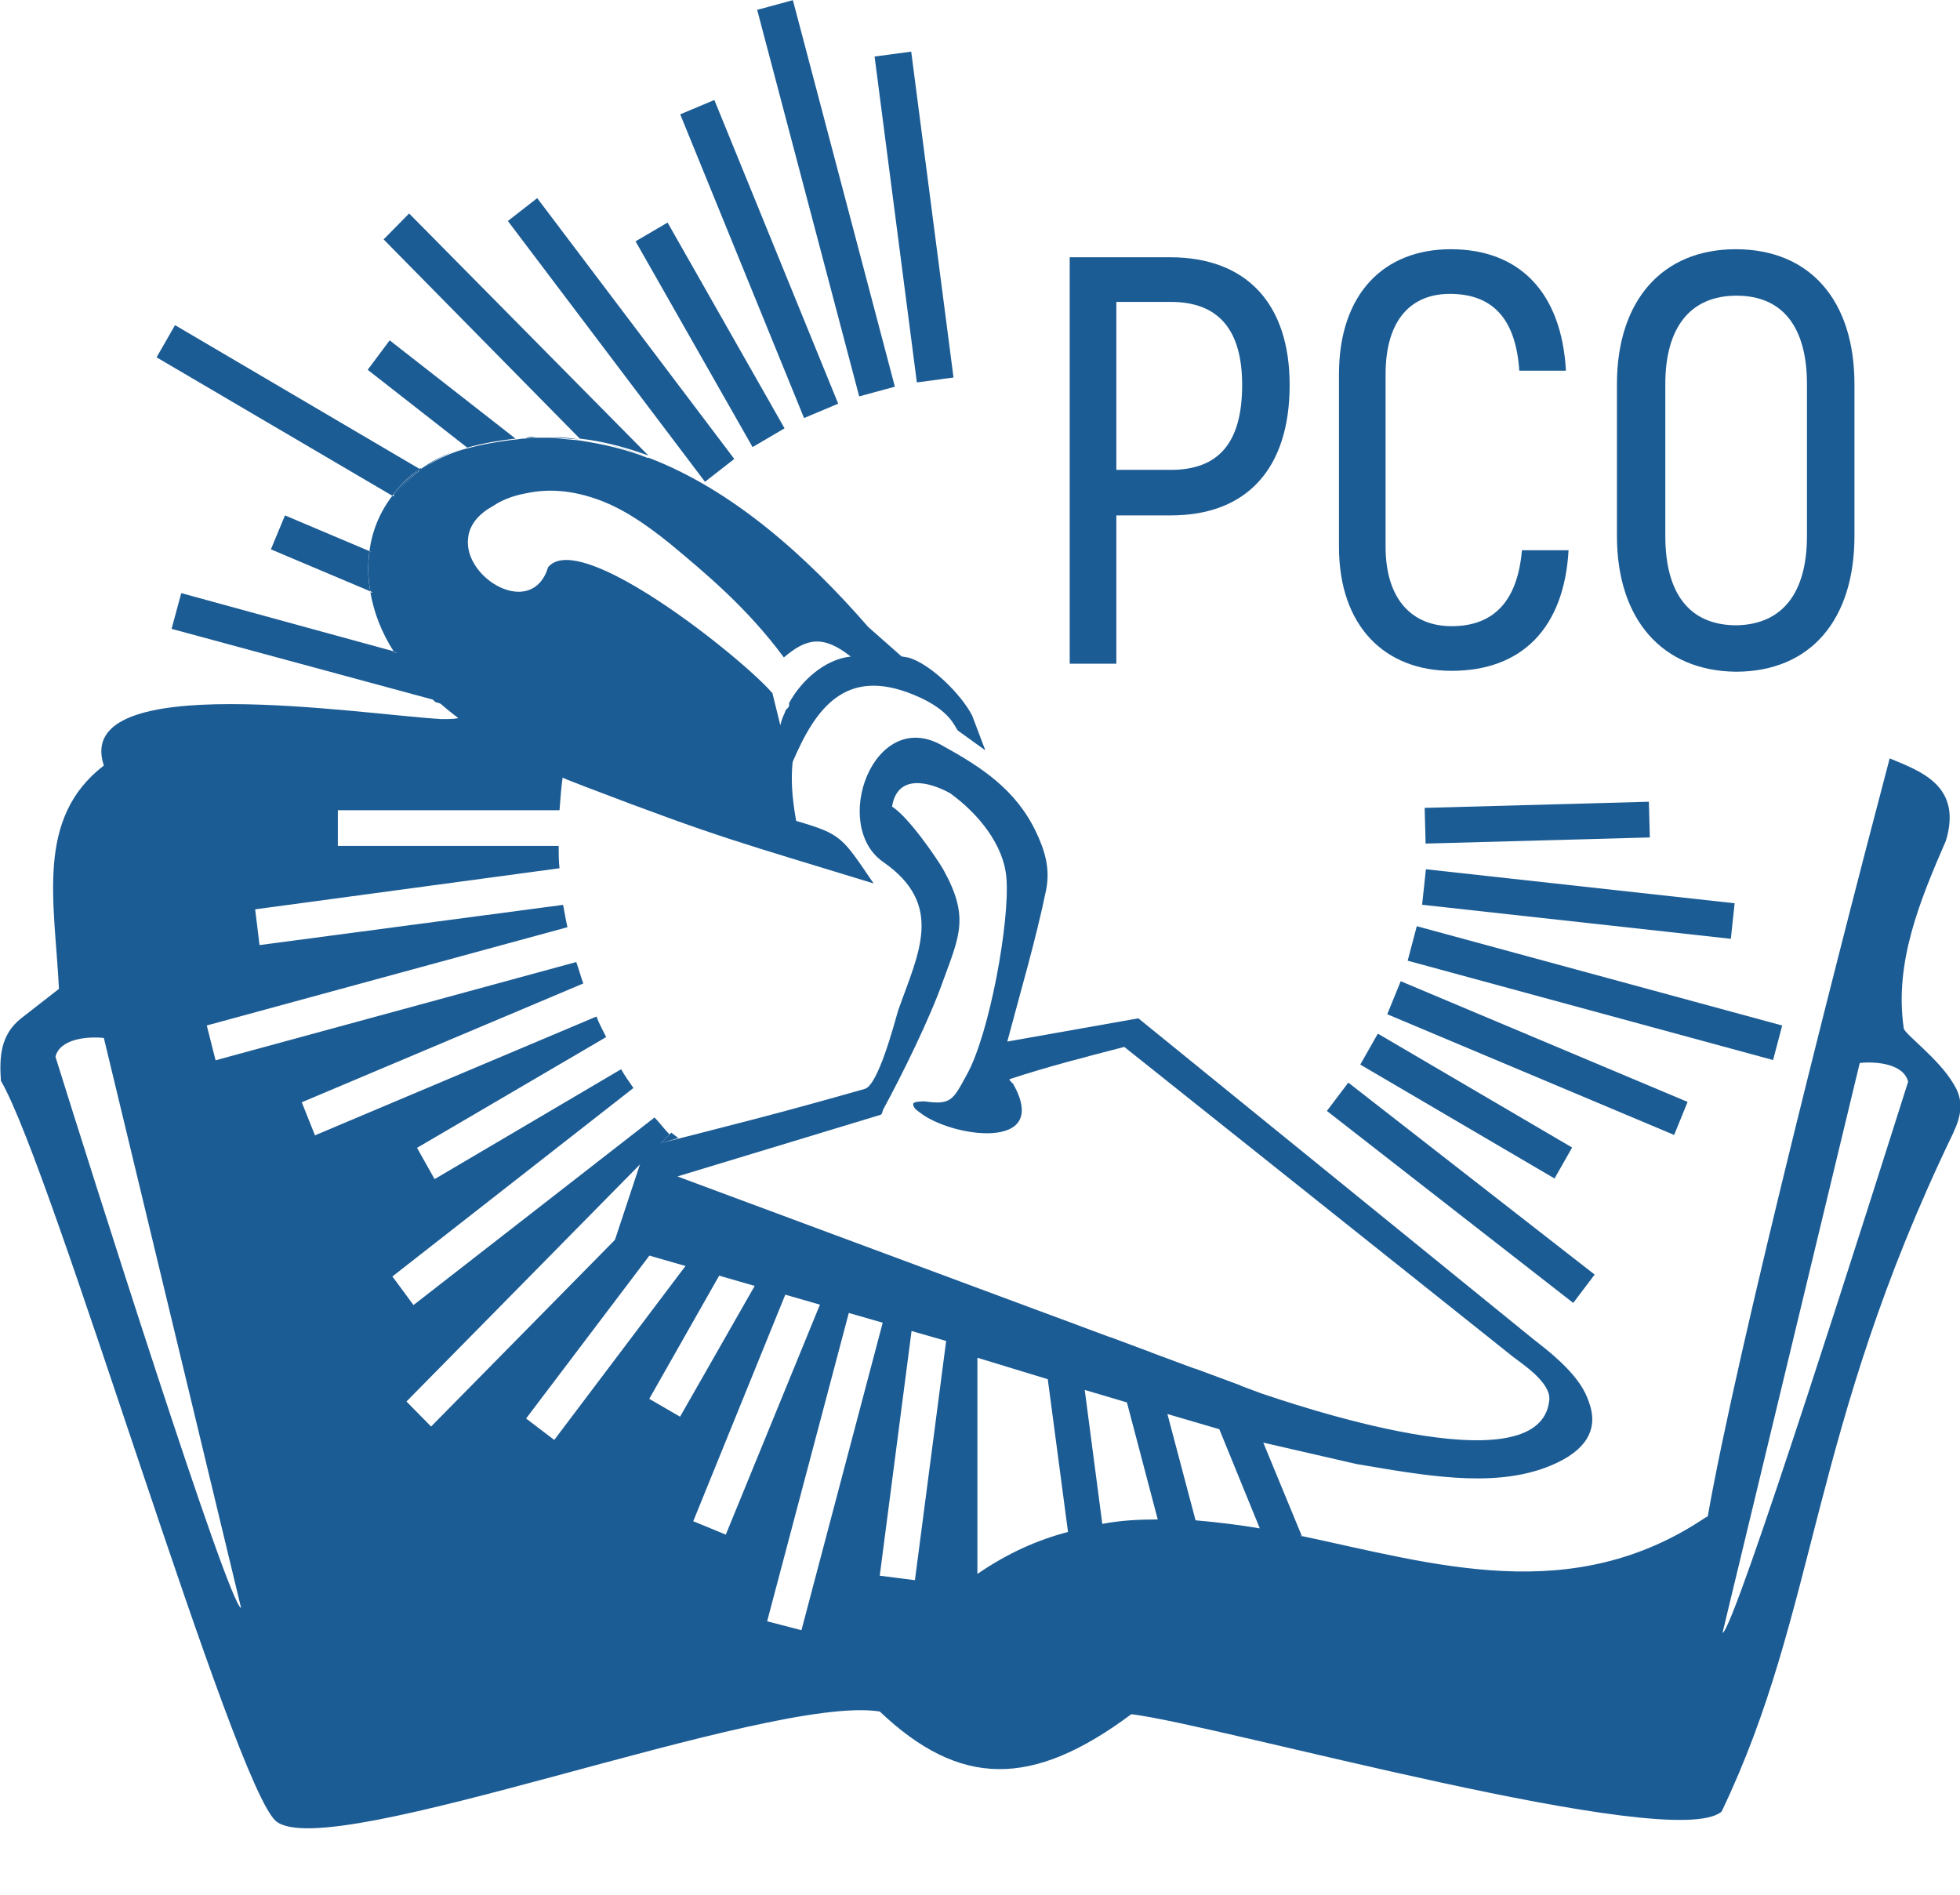 <svg width="60" height="58" viewBox="0 0 60 58" fill="none" xmlns="http://www.w3.org/2000/svg">
<g clip-path="url(#clip0_6038_79160)">
<path fill-rule="evenodd" clip-rule="evenodd" d="M32.719 50.012C32.665 50.012 32.611 50.039 32.557 50.039L32.719 50.012Z" fill="#1C5C94"/>
<path d="M27.894 1.58L26.773 1.73L28.067 11.706L29.189 11.556L27.894 1.58Z" fill="#1C5C94"/>
<path d="M21.868 3.061L20.823 3.5L24.614 12.797L25.659 12.357L21.868 3.061Z" fill="#1C5C94"/>
<path d="M41.275 33.14L40.619 34.007L48.16 39.884L48.816 39.016L41.275 33.14Z" fill="#1C5C94"/>
<path d="M42.879 30.036L42.467 31.047L51.249 34.742L51.661 33.731L42.879 30.036Z" fill="#1C5C94"/>
<path d="M43.65 26.609L43.534 27.696L52.985 28.738L53.101 27.65L43.65 26.609Z" fill="#1C5C94"/>
<path d="M24.272 0.005L23.179 0.302L26.302 12.134L27.394 11.837L24.272 0.005Z" fill="#1C5C94"/>
<path d="M43.371 28.352L43.092 29.408L54.278 32.449L54.557 31.392L43.371 28.352Z" fill="#1C5C94"/>
<path d="M42.179 31.641L41.641 32.588L47.588 36.075L48.126 35.127L42.179 31.641Z" fill="#1C5C94"/>
<path d="M50.476 24.542L43.612 24.73L43.641 25.823L50.505 25.635L50.476 24.542Z" fill="#1C5C94"/>
<path fill-rule="evenodd" clip-rule="evenodd" d="M25.853 38.062L25.799 38.199C26.015 38.281 26.23 38.336 26.446 38.418L26.473 38.309L25.853 38.062Z" fill="#1C5C94"/>
<path fill-rule="evenodd" clip-rule="evenodd" d="M27.497 38.664C27.524 38.691 27.578 38.691 27.605 38.718L27.551 38.691L27.497 38.664Z" fill="#1C5C94"/>
<path fill-rule="evenodd" clip-rule="evenodd" d="M24.721 37.652L24.209 37.461L24.183 37.488C24.398 37.598 24.587 37.707 24.802 37.789L24.856 37.68L24.721 37.652Z" fill="#1C5C94"/>
<path fill-rule="evenodd" clip-rule="evenodd" d="M25.691 38.008L25.771 38.035L25.852 38.062L25.879 38.035L24.883 37.625L24.856 37.68L24.883 37.707L25.691 38.008Z" fill="#1C5C94"/>
<path fill-rule="evenodd" clip-rule="evenodd" d="M25.771 38.035L25.69 38.008L24.882 37.707L24.828 37.68L24.775 37.789C25.098 37.926 25.421 38.09 25.771 38.199L25.825 38.062L25.771 38.035Z" fill="#1C5C94"/>
<path fill-rule="evenodd" clip-rule="evenodd" d="M26.715 38.391L26.58 38.336L26.472 38.281L26.445 38.391C26.795 38.5 27.145 38.582 27.496 38.664V38.637L26.715 38.391Z" fill="#1C5C94"/>
<path fill-rule="evenodd" clip-rule="evenodd" d="M23.915 37.352C23.996 37.406 24.104 37.461 24.185 37.488L24.212 37.461L23.915 37.352Z" fill="#1C5C94"/>
<path d="M16.445 6.065L15.547 6.765L21.581 14.748L22.478 14.049L16.445 6.065Z" fill="#1C5C94"/>
<path fill-rule="evenodd" clip-rule="evenodd" d="M11.929 10.418L11.256 11.32L14.299 13.699C14.811 13.562 15.296 13.48 15.78 13.426L11.929 10.418Z" fill="#1C5C94"/>
<path fill-rule="evenodd" clip-rule="evenodd" d="M11.309 16.871L8.724 15.777L8.293 16.816L11.336 18.102C11.255 17.691 11.255 17.281 11.309 16.871Z" fill="#1C5C94"/>
<path fill-rule="evenodd" clip-rule="evenodd" d="M12.524 6.535L11.743 7.328L17.748 13.426C18.475 13.508 19.175 13.699 19.849 13.945L12.524 6.535Z" fill="#1C5C94"/>
<path fill-rule="evenodd" clip-rule="evenodd" d="M12.845 14.355L5.358 9.953L4.793 10.938L12.01 15.176C12.252 14.848 12.522 14.574 12.845 14.355Z" fill="#1C5C94"/>
<path fill-rule="evenodd" clip-rule="evenodd" d="M12.039 19.934L5.549 18.156L5.252 19.25L13.331 21.438C12.793 20.973 12.362 20.453 12.039 19.934Z" fill="#1C5C94"/>
<path d="M20.436 6.813L19.456 7.387L23.038 13.686L24.017 13.112L20.436 6.813Z" fill="#1C5C94"/>
<path fill-rule="evenodd" clip-rule="evenodd" d="M20.546 35.711L20.439 35.793L20.708 36.039L21.166 35.602L20.546 35.711Z" fill="#1C5C94"/>
<path fill-rule="evenodd" clip-rule="evenodd" d="M11.418 18.156L11.337 18.129C11.445 18.73 11.66 19.332 12.064 19.961L12.199 19.988C11.768 19.359 11.526 18.758 11.418 18.156Z" fill="#1C5C94"/>
<path fill-rule="evenodd" clip-rule="evenodd" d="M16.076 13.398C16.183 13.398 16.291 13.398 16.399 13.371C16.318 13.371 16.183 13.371 16.076 13.398Z" fill="#1C5C94"/>
<path fill-rule="evenodd" clip-rule="evenodd" d="M21.3 35.438L21.139 35.602L21.408 35.547C21.3 35.41 21.462 35.574 21.3 35.438Z" fill="#1C5C94"/>
<path fill-rule="evenodd" clip-rule="evenodd" d="M14.192 13.727C14.219 13.727 14.273 13.699 14.3 13.699H14.273C14.219 13.727 14.165 13.727 14.111 13.754C13.627 13.891 13.223 14.109 12.846 14.383L12.873 14.41C13.277 14.082 13.707 13.863 14.192 13.727Z" fill="#1C5C94"/>
<path fill-rule="evenodd" clip-rule="evenodd" d="M12.064 15.203L12.01 15.176C11.633 15.668 11.391 16.242 11.31 16.871L11.391 16.898C11.472 16.27 11.714 15.695 12.064 15.203Z" fill="#1C5C94"/>
<path fill-rule="evenodd" clip-rule="evenodd" d="M15.781 13.426C15.296 13.453 14.785 13.562 14.273 13.699H14.3C14.812 13.562 15.296 13.453 15.781 13.426Z" fill="#1C5C94"/>
<path fill-rule="evenodd" clip-rule="evenodd" d="M11.392 16.898L11.312 16.871C11.258 17.281 11.258 17.691 11.338 18.102L11.419 18.129C11.338 17.719 11.338 17.309 11.392 16.898Z" fill="#1C5C94"/>
<path fill-rule="evenodd" clip-rule="evenodd" d="M12.899 14.355L12.872 14.328C12.549 14.574 12.253 14.848 12.037 15.148L12.091 15.176C12.307 14.875 12.576 14.602 12.899 14.355Z" fill="#1C5C94"/>
<path fill-rule="evenodd" clip-rule="evenodd" d="M12.172 19.988L12.037 19.961C12.361 20.48 12.791 21 13.33 21.492L13.518 21.547C12.953 21.027 12.495 20.508 12.172 19.988Z" fill="#1C5C94"/>
<path fill-rule="evenodd" clip-rule="evenodd" d="M17.718 13.452C17.422 13.425 17.126 13.398 16.83 13.398C17.126 13.371 17.422 13.398 17.718 13.452Z" fill="#1C5C94"/>
<path fill-rule="evenodd" clip-rule="evenodd" d="M19.847 14C19.146 13.727 18.446 13.535 17.719 13.453C18.446 13.535 19.174 13.727 19.847 14Z" fill="#1C5C94"/>
<path fill-rule="evenodd" clip-rule="evenodd" d="M38.618 42.656L20.737 36.012L26.958 34.125C27.012 34.098 27.012 34.016 27.038 33.961C27.631 32.867 28.466 31.172 28.87 30.024C29.381 28.629 29.678 28.055 28.87 26.606C28.627 26.195 27.793 24.992 27.308 24.692C27.469 23.68 28.439 23.926 29.085 24.281C29.92 24.883 30.728 25.84 30.809 26.879C30.916 28.192 30.297 31.637 29.597 32.895C29.166 33.688 29.112 33.824 28.304 33.715C28.223 33.715 27.954 33.715 27.954 33.797C27.954 33.906 28.062 33.988 28.143 34.043C29.085 34.809 32.182 35.274 31.024 33.196C30.997 33.141 30.863 33.059 30.916 33.031C32.074 32.649 33.259 32.348 34.417 32.047L46.32 41.535C46.563 41.727 47.505 42.328 47.425 42.875C47.128 45.609 39.372 42.903 38.618 42.656ZM46.967 41.016L34.848 31.172L30.836 31.883C31.24 30.352 31.697 28.82 32.02 27.262C32.155 26.606 31.994 26.059 31.724 25.485C31.105 24.172 30.055 23.488 28.816 22.805C26.742 21.656 25.423 25.266 27.038 26.387C28.924 27.699 28.116 29.176 27.496 30.926C27.362 31.391 26.877 33.223 26.473 33.332C23.888 34.071 22.353 34.453 19.767 35.109L18.771 38.117L41.5 44.653C43.089 45.008 45.62 45.227 47.236 44.653C50.225 43.504 47.775 41.645 46.967 41.016Z" fill="#1C5C94"/>
<path fill-rule="evenodd" clip-rule="evenodd" d="M24.157 21.602L24.131 21.656L24.104 21.684L24.077 21.711L24.05 21.738C24.05 21.766 24.023 21.793 24.023 21.82C23.969 21.93 23.915 22.066 23.888 22.203L23.646 21.219C23.134 20.617 21.195 18.977 19.472 17.965C18.26 17.254 17.183 16.871 16.779 17.363C16.294 18.949 14.193 17.719 14.328 16.488C14.355 16.16 14.543 15.832 14.974 15.559C15.082 15.504 15.19 15.422 15.297 15.367C15.567 15.23 15.836 15.148 16.132 15.094C16.805 14.957 17.479 15.012 18.206 15.258C18.96 15.504 19.714 15.996 20.522 16.652C21.572 17.527 22.865 18.594 23.996 20.125C24.669 19.551 25.181 19.414 26.043 20.098C25.235 20.18 24.508 20.863 24.157 21.52V21.602ZM24.373 25.129C24.238 24.391 24.211 23.816 24.265 23.324C24.965 21.684 25.881 20.398 27.982 21.273C29.113 21.738 29.22 22.258 29.328 22.367L30.163 22.969L29.759 21.902C29.436 21.273 28.493 20.316 27.793 20.125C27.739 20.125 27.685 20.098 27.604 20.098L26.581 19.195C24.723 17.062 22.434 14.984 19.822 14L19.849 14.027C19.175 13.754 18.448 13.59 17.721 13.48C17.425 13.453 17.129 13.426 16.832 13.398C16.805 13.398 16.779 13.398 16.752 13.398C16.644 13.398 16.536 13.398 16.402 13.398C16.294 13.398 16.186 13.398 16.078 13.426C16.052 13.426 16.052 13.426 16.024 13.426C15.944 13.426 15.863 13.453 15.782 13.453C15.297 13.508 14.813 13.59 14.301 13.727C14.274 13.727 14.22 13.754 14.193 13.754C13.709 13.891 13.278 14.109 12.874 14.383C12.551 14.629 12.281 14.902 12.039 15.203C11.689 15.695 11.447 16.27 11.366 16.898C11.312 17.309 11.312 17.719 11.393 18.156C11.5 18.758 11.743 19.359 12.147 19.988C12.47 20.508 12.928 21.027 13.493 21.547C14.409 22.34 15.621 23.105 17.183 23.789C17.425 23.898 17.667 23.98 17.937 24.09C22.084 25.676 22.649 25.785 26.743 27.043C25.773 25.621 25.773 25.539 24.373 25.129Z" fill="#1C5C94"/>
<path fill-rule="evenodd" clip-rule="evenodd" d="M51.381 46.977C51.381 46.977 52.324 46.43 52.835 46.02L52.162 47.824L51.166 48.098L51.381 46.977Z" fill="#1C5C94"/>
<path fill-rule="evenodd" clip-rule="evenodd" d="M20.764 34.836L20.549 34.672L20.225 35L20.764 34.836Z" fill="#1C5C94"/>
<path fill-rule="evenodd" clip-rule="evenodd" d="M38.025 11.785C38.025 10.09 37.297 9.242 35.843 9.242H34.174V14.383H35.843C37.297 14.383 38.025 13.562 38.025 11.785ZM39.479 11.785C39.479 14.355 38.159 15.777 35.843 15.777H34.174V20.316H32.746V7.875H35.816C38.159 7.875 39.479 9.297 39.479 11.785Z" fill="#1C5C94"/>
<path fill-rule="evenodd" clip-rule="evenodd" d="M40.989 16.734V11.457C40.989 8.996 42.362 7.629 44.409 7.629C46.509 7.629 47.802 8.941 47.937 11.348H46.509C46.401 9.734 45.674 8.996 44.382 8.996C43.197 8.996 42.416 9.789 42.416 11.457V16.734C42.416 18.375 43.251 19.168 44.436 19.168C45.728 19.168 46.455 18.402 46.59 16.844H48.017C47.883 19.223 46.59 20.535 44.436 20.535C42.389 20.535 40.989 19.168 40.989 16.734Z" fill="#1C5C94"/>
<path fill-rule="evenodd" clip-rule="evenodd" d="M55.315 16.406V11.758C55.315 10.035 54.588 9.051 53.161 9.051C51.733 9.051 50.979 10.035 50.979 11.758V16.406C50.979 18.156 51.706 19.141 53.161 19.141C54.561 19.113 55.315 18.156 55.315 16.406ZM49.498 16.406V11.758C49.498 9.215 50.872 7.629 53.134 7.629C55.423 7.629 56.769 9.215 56.769 11.758V16.406C56.769 18.977 55.423 20.562 53.134 20.562C50.872 20.535 49.498 18.949 49.498 16.406Z" fill="#1C5C94"/>
<path fill-rule="evenodd" clip-rule="evenodd" d="M52.73 49.984L56.931 32.539C57.443 32.484 58.278 32.566 58.412 33.113C57.362 36.422 53.08 49.957 52.73 49.984ZM33.744 46.648L33.206 42.547L34.498 42.93L35.441 46.512C34.875 46.512 34.31 46.539 33.744 46.648ZM29.92 48.18V41.562L32.075 42.219L32.694 46.895C31.751 47.141 30.836 47.551 29.92 48.18ZM37.326 43.75L38.565 46.785C37.918 46.676 37.245 46.594 36.599 46.539L35.737 43.285L37.326 43.75ZM1.698 32.348C1.832 31.801 2.667 31.719 3.179 31.773L7.38 49.219C7.003 49.164 2.721 35.629 1.698 32.348ZM59.812 33.195C59.355 32.402 58.278 31.637 58.278 31.473C57.981 29.449 58.789 27.535 59.57 25.73C60.082 24.035 58.762 23.598 57.847 23.215C55.935 30.461 52.703 43.258 52.137 47.305C51.949 47.387 51.76 47.469 51.572 47.551C51.787 47.195 52.003 46.84 52.245 46.43C48.125 49.219 43.924 47.879 39.777 47.004L39.857 47.031L38.672 44.16L41.527 44.816C43.627 45.172 45.593 45.527 47.236 44.953C49.768 44.051 48.556 42.383 47.586 41.562C49.741 44.516 42.793 45.855 38.672 42.82L38.026 42.574L37.972 42.41L36.572 41.891L36.626 42.055L35.252 41.535L35.225 41.398L33.987 40.934L34.014 41.07L32.963 40.688L32.936 40.551L31.805 40.141L31.832 40.277L29.92 39.566L29.193 39.293L28.008 48.371L26.931 48.234L28.143 38.91L27.604 38.719C27.577 38.719 27.523 38.691 27.497 38.691L24.534 49.902L23.484 49.629L26.446 38.445C26.231 38.391 26.015 38.309 25.8 38.227L22.218 46.977L21.222 46.566L24.777 37.816C24.561 37.707 24.373 37.625 24.157 37.516L20.818 43.367L19.875 42.82L23.134 37.078L23.08 37.051H23.053L22.434 36.832L16.967 44.078L16.105 43.422L21.383 36.449H21.357L20.899 36.285L20.656 36.094L13.197 43.668L12.443 42.902L20.495 34.727C20.333 34.562 20.198 34.371 20.037 34.207L12.658 39.949L12.012 39.074L19.391 33.305C19.256 33.113 19.121 32.922 19.014 32.73L13.304 36.094L12.766 35.137L18.556 31.746C18.448 31.527 18.34 31.336 18.259 31.117L9.642 34.754L9.238 33.742L17.856 30.105C17.775 29.887 17.721 29.668 17.64 29.449L6.599 32.457L6.33 31.391L17.371 28.383C17.317 28.164 17.29 27.945 17.236 27.699L7.945 28.93L7.811 27.836L17.128 26.578C17.102 26.359 17.102 26.113 17.102 25.895H10.342V24.801H17.128C17.155 24.445 17.182 24.062 17.236 23.707C15.647 23.023 14.435 22.258 13.547 21.465L13.358 21.41C13.574 21.602 13.816 21.793 14.058 21.984H14.031C13.87 22.012 13.708 22.012 13.52 22.012C11.069 21.875 2.182 20.453 3.179 23.434C1.078 25.047 1.671 27.59 1.805 30.27L0.647 31.172C0.028 31.664 -0.026 32.32 0.028 33.086C1.617 35.793 7.164 54.715 8.457 55.754C10.1 57.066 23.511 51.844 26.931 52.391C29.382 54.715 31.59 54.742 34.633 52.473C37.326 52.801 51.222 56.738 52.703 55.453C55.665 49.273 55.369 43.859 59.785 34.699C60.028 34.18 60.136 33.715 59.812 33.195Z" fill="#1C5C94"/>
</g>
<defs>
<clipPath id="clip0_6038_79160">
<rect width="60" height="56" fill="white"/>
</clipPath>
</defs>
</svg>
